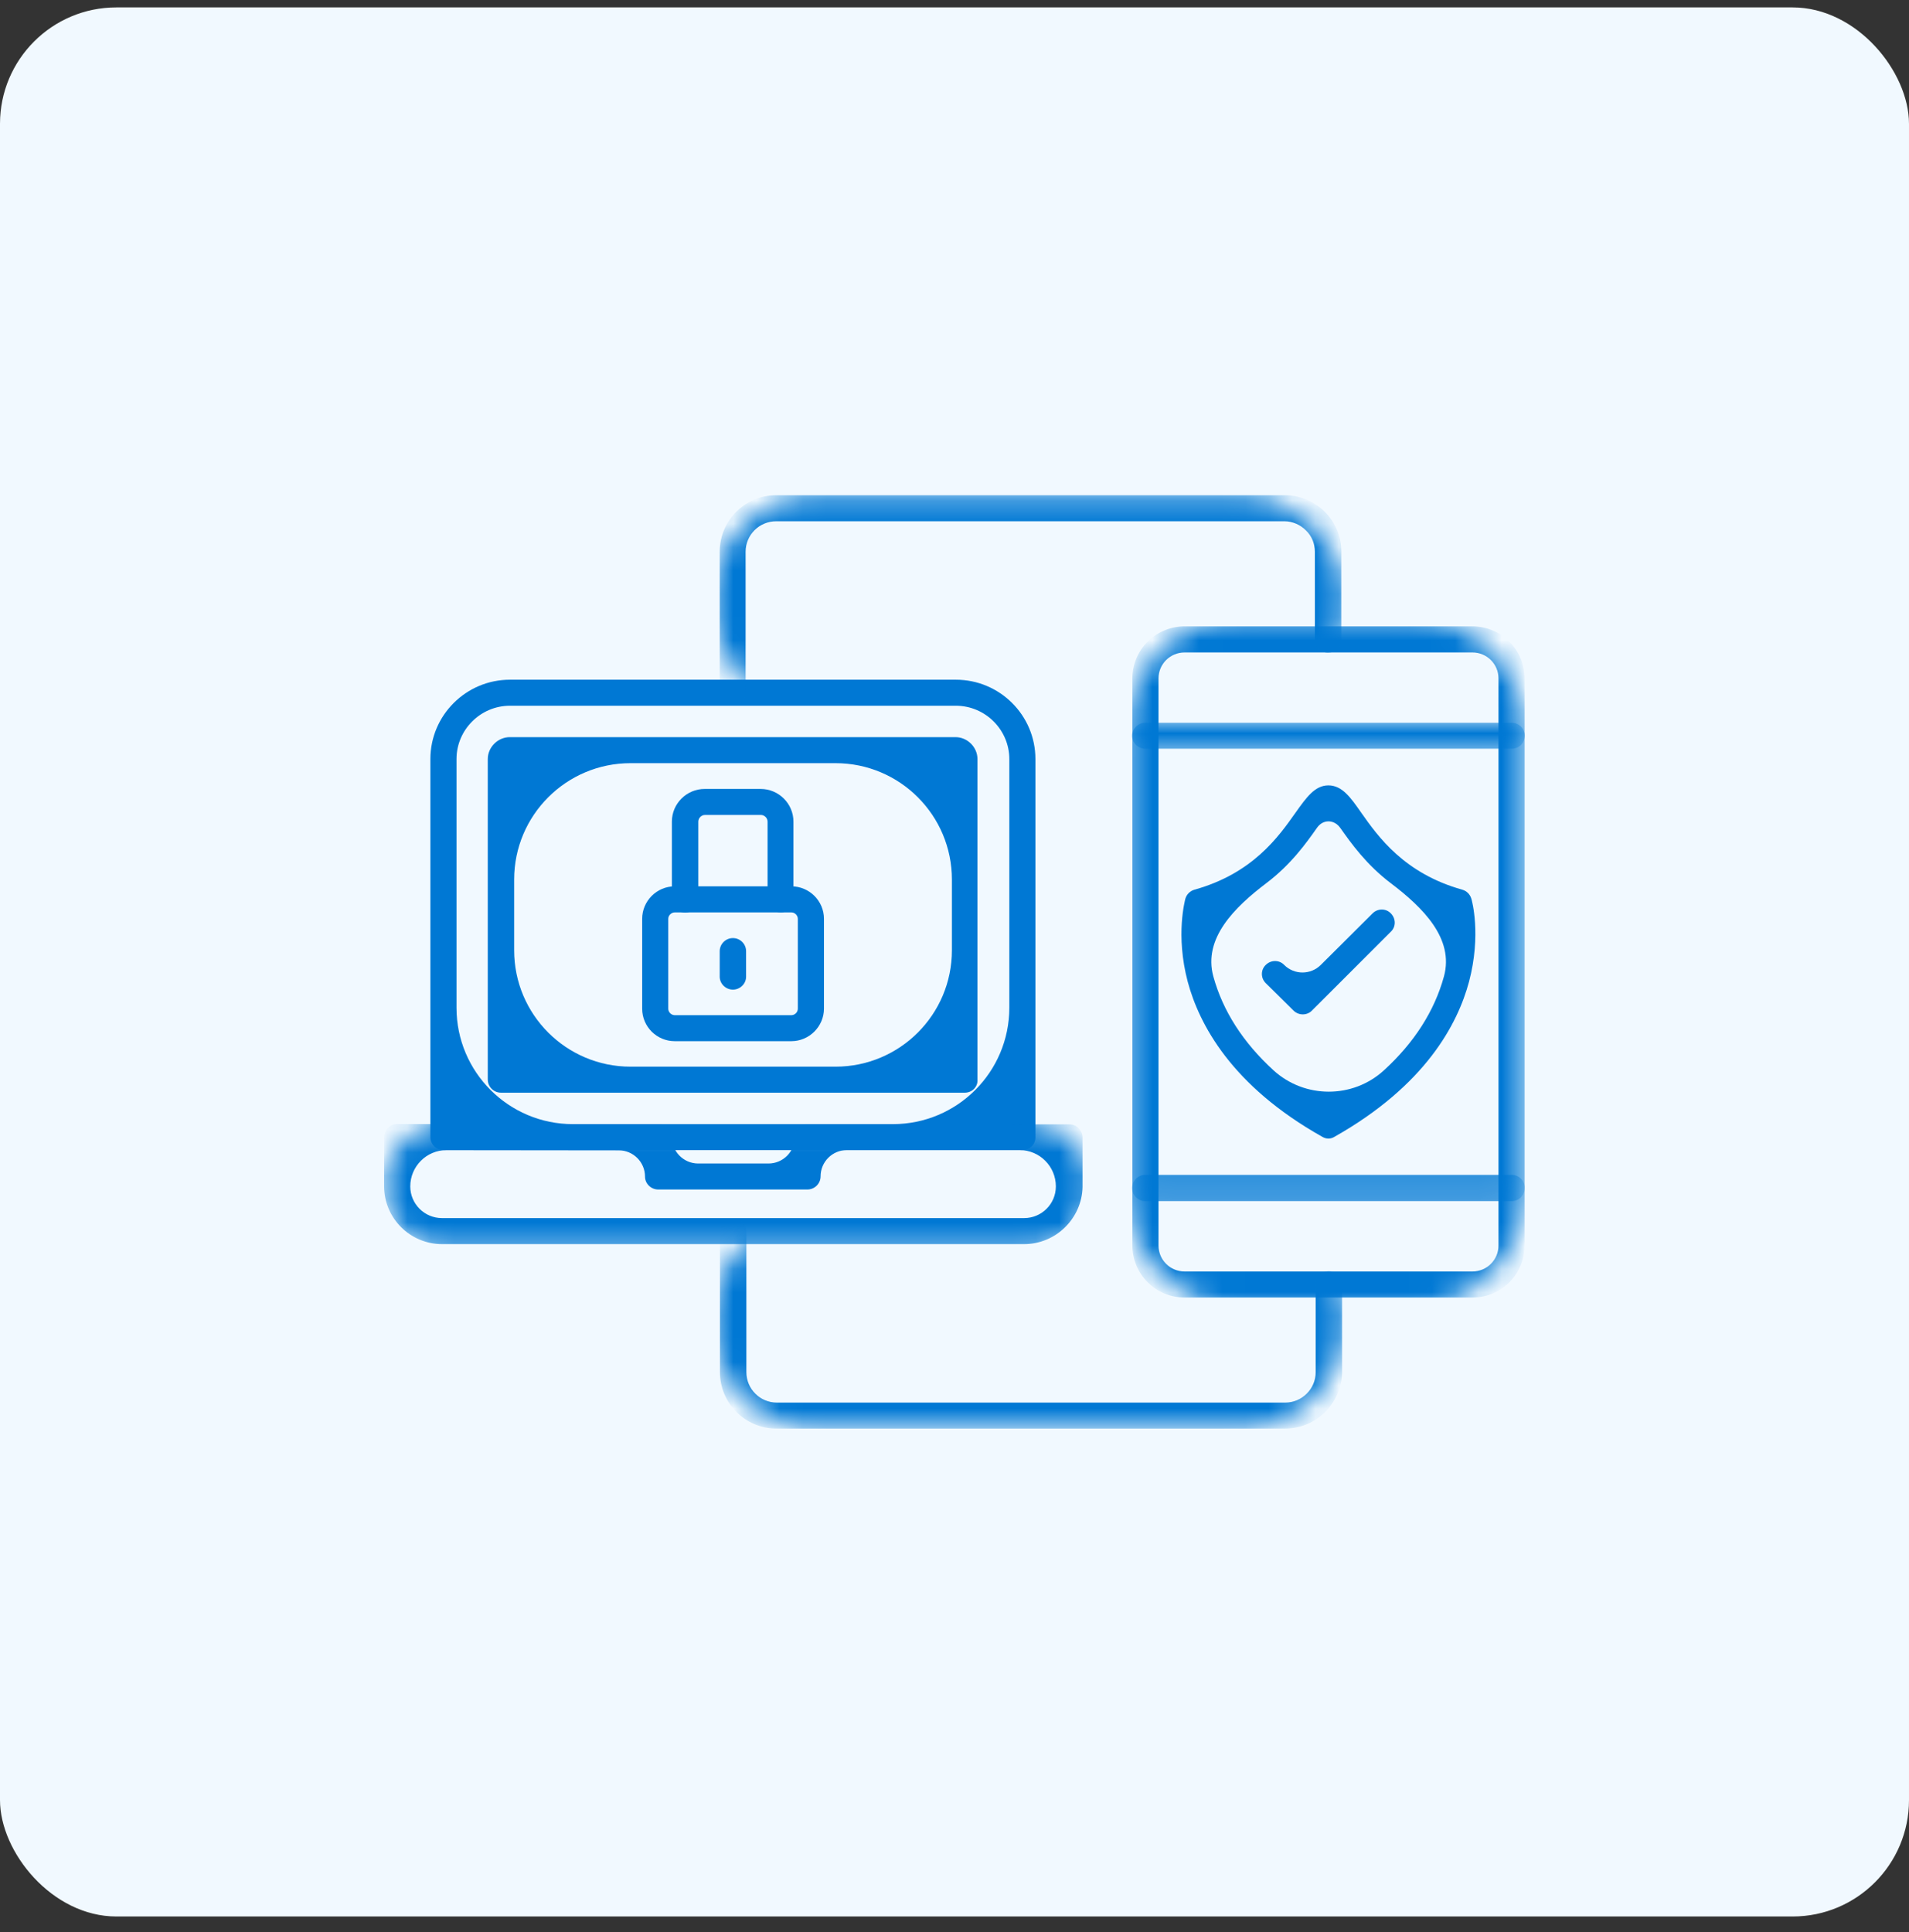 <svg width="82" height="83" viewBox="0 0 82 83" fill="none" xmlns="http://www.w3.org/2000/svg">
<rect x="0" y="0" width="82" height="83" fill="#333333" stroke="none"/>
<rect y="0.318" width="82" height="82" rx="5" fill="#F1F9FF"/>
<path fill-rule="evenodd" clip-rule="evenodd" d="M19.609 43.284C19.609 46.045 21.847 48.284 24.609 48.284H38.355C41.116 48.284 43.355 46.045 43.355 43.284V32.604C43.355 31.343 42.32 30.313 41.056 30.313H21.907C20.643 30.313 19.609 31.343 19.609 32.604V43.284ZM43.921 49.401H19.054C18.742 49.401 18.487 49.148 18.487 48.848V32.604C18.487 30.723 20.02 29.195 21.907 29.195H41.056C42.945 29.195 44.476 30.723 44.476 32.604V48.837C44.487 49.148 44.232 49.401 43.921 49.401Z" fill="#0078D4"/>
<path fill-rule="evenodd" clip-rule="evenodd" d="M22.085 40.816C22.085 43.578 24.324 45.816 27.085 45.816H35.889C38.651 45.816 40.889 43.578 40.889 40.816V37.78C40.889 35.018 38.651 32.78 35.889 32.78H27.085C24.324 32.78 22.085 35.018 22.085 37.78V40.816ZM41.444 46.934H21.519C21.207 46.934 20.952 46.679 20.952 46.369V32.604C20.952 32.095 21.385 31.662 21.898 31.662H41.044C41.554 31.662 41.987 32.093 41.987 32.604V46.369C42.011 46.679 41.755 46.934 41.444 46.934Z" fill="#0078D4"/>
<mask id="mask0_4277_20867" style="mask-type:luminance" maskUnits="userSpaceOnUse" x="16" y="48" width="31" height="6">
<path d="M16.5 50.966C16.5 49.463 17.719 48.244 19.222 48.244H44.167C45.67 48.244 46.889 49.463 46.889 50.966C46.889 52.47 45.67 53.688 44.167 53.688H19.222C17.719 53.688 16.5 52.47 16.5 50.966Z" fill="white"/>
</mask>
<g mask="url(#mask0_4277_20867)">
<path fill-rule="evenodd" clip-rule="evenodd" d="M19.183 49.401C18.322 49.4 17.623 50.098 17.623 50.959C17.623 51.711 18.232 52.32 18.988 52.32H43.989C44.743 52.32 45.354 51.711 45.354 50.959C45.354 50.097 44.655 49.399 43.794 49.399H36.377C35.754 49.399 35.248 49.904 35.248 50.528C35.248 50.839 34.993 51.092 34.68 51.092H28.272C27.961 51.092 27.706 50.839 27.706 50.539C27.706 49.916 27.201 49.41 26.577 49.409L19.183 49.401ZM43.989 53.438H18.988C17.612 53.438 16.5 52.32 16.5 50.959V48.834C16.5 48.525 16.755 48.281 17.067 48.281H28.296C28.607 48.281 28.862 48.535 28.862 48.846C28.862 49.469 29.368 49.975 29.991 49.975H33.009C33.633 49.975 34.138 49.469 34.138 48.846C34.138 48.535 34.394 48.293 34.705 48.293H45.934C46.245 48.293 46.5 48.546 46.5 48.857V50.982C46.475 52.322 45.365 53.438 43.989 53.438Z" fill="#0078D4"/>
</g>
<mask id="mask1_4277_20867" style="mask-type:luminance" maskUnits="userSpaceOnUse" x="48" y="26" width="18" height="31">
<path d="M48.374 31.471C48.374 28.709 50.613 26.471 53.374 26.471H60.5C63.261 26.471 65.5 28.709 65.5 31.471V51.167C65.5 53.929 63.261 56.167 60.5 56.167H53.374C50.613 56.167 48.374 53.929 48.374 51.167V31.471Z" fill="white"/>
</mask>
<g mask="url(#mask1_4277_20867)">
<path fill-rule="evenodd" clip-rule="evenodd" d="M50.886 28.024C50.263 28.024 49.763 28.521 49.763 29.141V53.496C49.763 54.115 50.263 54.614 50.886 54.614H63.246C63.867 54.614 64.367 54.115 64.367 53.496V29.141C64.367 28.521 63.867 28.024 63.246 28.024H50.886ZM63.246 55.731H50.886C49.641 55.731 48.641 54.726 48.641 53.496V29.141C48.641 27.9 49.652 26.904 50.886 26.904H63.246C64.491 26.904 65.489 27.912 65.489 29.141V53.496C65.489 54.735 64.491 55.731 63.246 55.731Z" fill="#0078D4"/>
</g>
<mask id="mask2_4277_20867" style="mask-type:luminance" maskUnits="userSpaceOnUse" x="48" y="30" width="18" height="3">
<path d="M48.374 31.668C48.374 31.258 48.706 30.926 49.116 30.926H64.758C65.168 30.926 65.5 31.258 65.5 31.668C65.5 32.078 65.168 32.411 64.758 32.411H49.116C48.706 32.411 48.374 32.078 48.374 31.668Z" fill="white"/>
</mask>
<g mask="url(#mask2_4277_20867)">
<path fill-rule="evenodd" clip-rule="evenodd" d="M64.933 32.16H49.195C48.884 32.16 48.629 31.907 48.629 31.608C48.629 31.296 48.884 31.043 49.195 31.043H64.933C65.245 31.043 65.5 31.296 65.5 31.608C65.488 31.917 65.245 32.16 64.933 32.16Z" fill="#0078D4"/>
</g>
<mask id="mask3_4277_20867" style="mask-type:luminance" maskUnits="userSpaceOnUse" x="48" y="50" width="18" height="2">
<path d="M48.374 50.969C48.374 50.559 48.706 50.227 49.116 50.227H64.758C65.168 50.227 65.5 50.559 65.5 50.969C65.5 51.379 65.168 51.711 64.758 51.711H49.116C48.706 51.711 48.374 51.379 48.374 50.969Z" fill="white"/>
</mask>
<g mask="url(#mask3_4277_20867)">
<path fill-rule="evenodd" clip-rule="evenodd" d="M64.933 51.592H49.195C48.884 51.592 48.629 51.339 48.629 51.027C48.629 50.718 48.884 50.463 49.195 50.463H64.933C65.245 50.463 65.5 50.718 65.5 51.027C65.488 51.339 65.245 51.592 64.933 51.592Z" fill="#0078D4"/>
</g>
<path fill-rule="evenodd" clip-rule="evenodd" d="M28.984 39.19C28.841 39.19 28.705 39.312 28.705 39.466V43.327C28.705 43.47 28.829 43.604 28.984 43.604H33.993C34.136 43.604 34.27 43.482 34.27 43.327V39.466C34.27 39.323 34.148 39.19 33.993 39.19H28.984ZM33.993 44.721H28.984C28.216 44.721 27.584 44.102 27.584 43.327V39.466C27.584 38.703 28.206 38.07 28.984 38.07H33.993C34.759 38.07 35.393 38.691 35.393 39.466V43.327C35.391 44.091 34.759 44.721 33.993 44.721Z" fill="#0078D4"/>
<path fill-rule="evenodd" clip-rule="evenodd" d="M33.537 39.188C33.226 39.188 32.971 38.933 32.971 38.633V35.292C32.971 35.138 32.837 35.004 32.683 35.004H30.283C30.129 35.004 29.995 35.138 29.995 35.292V38.633C29.995 38.944 29.74 39.198 29.429 39.198C29.116 39.198 28.86 38.944 28.86 38.633V35.292C28.86 34.517 29.494 33.887 30.272 33.887H32.671C33.448 33.887 34.082 34.517 34.082 35.292V38.633C34.104 38.944 33.849 39.188 33.537 39.188Z" fill="#0078D4"/>
<path fill-rule="evenodd" clip-rule="evenodd" d="M31.482 42.507C31.17 42.507 30.915 42.252 30.915 41.952V40.858C30.915 40.546 31.17 40.293 31.482 40.293C31.795 40.293 32.048 40.546 32.048 40.858V41.952C32.048 42.252 31.793 42.507 31.482 42.507Z" fill="#0078D4"/>
<path fill-rule="evenodd" clip-rule="evenodd" d="M54.393 37.935C53.038 38.962 51.668 40.304 52.119 41.944C52.528 43.426 53.393 44.773 54.7 45.97C56.038 47.194 58.105 47.199 59.444 45.975C60.749 44.781 61.613 43.431 62.023 41.944C62.474 40.305 61.101 38.967 59.747 37.94C58.683 37.134 58.032 36.212 57.569 35.559C57.304 35.189 56.826 35.183 56.569 35.559C56.108 36.212 55.457 37.13 54.393 37.935ZM57.07 48.904C56.97 48.904 56.883 48.88 56.794 48.826C52.894 46.636 51.506 43.991 51.017 42.164C50.485 40.151 50.907 38.657 50.916 38.603C50.972 38.413 51.117 38.27 51.307 38.214C53.805 37.518 54.916 35.946 55.649 34.906C56.115 34.252 56.48 33.734 57.059 33.734C57.648 33.734 58.016 34.252 58.47 34.906C59.203 35.946 60.324 37.518 62.812 38.214C63.002 38.27 63.145 38.413 63.201 38.603C63.224 38.668 63.634 40.151 63.102 42.164C62.613 43.991 61.225 46.624 57.325 48.826C57.26 48.871 57.159 48.904 57.07 48.904Z" fill="#0078D4"/>
<path fill-rule="evenodd" clip-rule="evenodd" d="M55.96 43.57C55.815 43.57 55.67 43.514 55.56 43.404L54.371 42.23C54.148 42.01 54.148 41.656 54.371 41.445C54.593 41.224 54.949 41.224 55.16 41.445C55.595 41.879 56.299 41.879 56.734 41.446L58.957 39.233C59.179 39.011 59.533 39.011 59.744 39.233C59.966 39.456 59.966 39.809 59.744 40.018L56.345 43.415C56.248 43.514 56.105 43.57 55.96 43.57Z" fill="#0078D4"/>
<mask id="mask4_4277_20867" style="mask-type:luminance" maskUnits="userSpaceOnUse" x="30" y="21" width="28" height="10">
<path d="M30.556 25.85C30.556 23.321 32.605 21.271 35.134 21.271H53.2C55.728 21.271 57.778 23.321 57.778 25.85C57.778 28.378 55.728 30.428 53.2 30.428H35.134C32.605 30.428 30.556 28.378 30.556 25.85Z" fill="white"/>
</mask>
<g mask="url(#mask4_4277_20867)">
<path fill-rule="evenodd" clip-rule="evenodd" d="M31.482 30.312C31.17 30.312 30.915 30.059 30.915 29.747V23.696C30.915 22.358 32.004 21.271 33.349 21.271H55.183C55.827 21.271 56.438 21.527 56.904 21.979C57.36 22.433 57.615 23.041 57.615 23.694V27.468C57.615 27.777 57.36 28.032 57.049 28.032C56.735 28.032 56.48 27.777 56.48 27.468V23.696C56.48 23.354 56.347 23.019 56.092 22.778C55.848 22.534 55.514 22.389 55.171 22.389H33.338C32.616 22.389 32.027 22.977 32.027 23.696V29.759C32.048 30.07 31.793 30.312 31.482 30.312Z" fill="#0078D4"/>
</g>
<mask id="mask5_4277_20867" style="mask-type:luminance" maskUnits="userSpaceOnUse" x="30" y="52" width="28" height="10">
<path d="M30.555 56.785C30.555 54.257 32.605 52.207 35.133 52.207H53.199C55.727 52.207 57.777 54.257 57.777 56.785C57.777 59.314 55.727 61.364 53.199 61.364H35.133C32.605 61.364 30.555 59.314 30.555 56.785Z" fill="white"/>
</mask>
<g mask="url(#mask5_4277_20867)">
<path fill-rule="evenodd" clip-rule="evenodd" d="M55.193 61.363H33.359C32.015 61.363 30.925 60.278 30.925 58.938V52.875C30.925 52.564 31.18 52.31 31.493 52.31C31.805 52.31 32.06 52.564 32.06 52.875V58.938C32.06 59.657 32.648 60.245 33.37 60.245H55.204C55.925 60.245 56.515 59.657 56.515 58.938V55.166C56.515 54.855 56.77 54.602 57.082 54.602C57.393 54.602 57.648 54.855 57.648 55.166V58.938C57.625 60.278 56.538 61.363 55.193 61.363Z" fill="#0078D4"/>
</g>
</svg>
